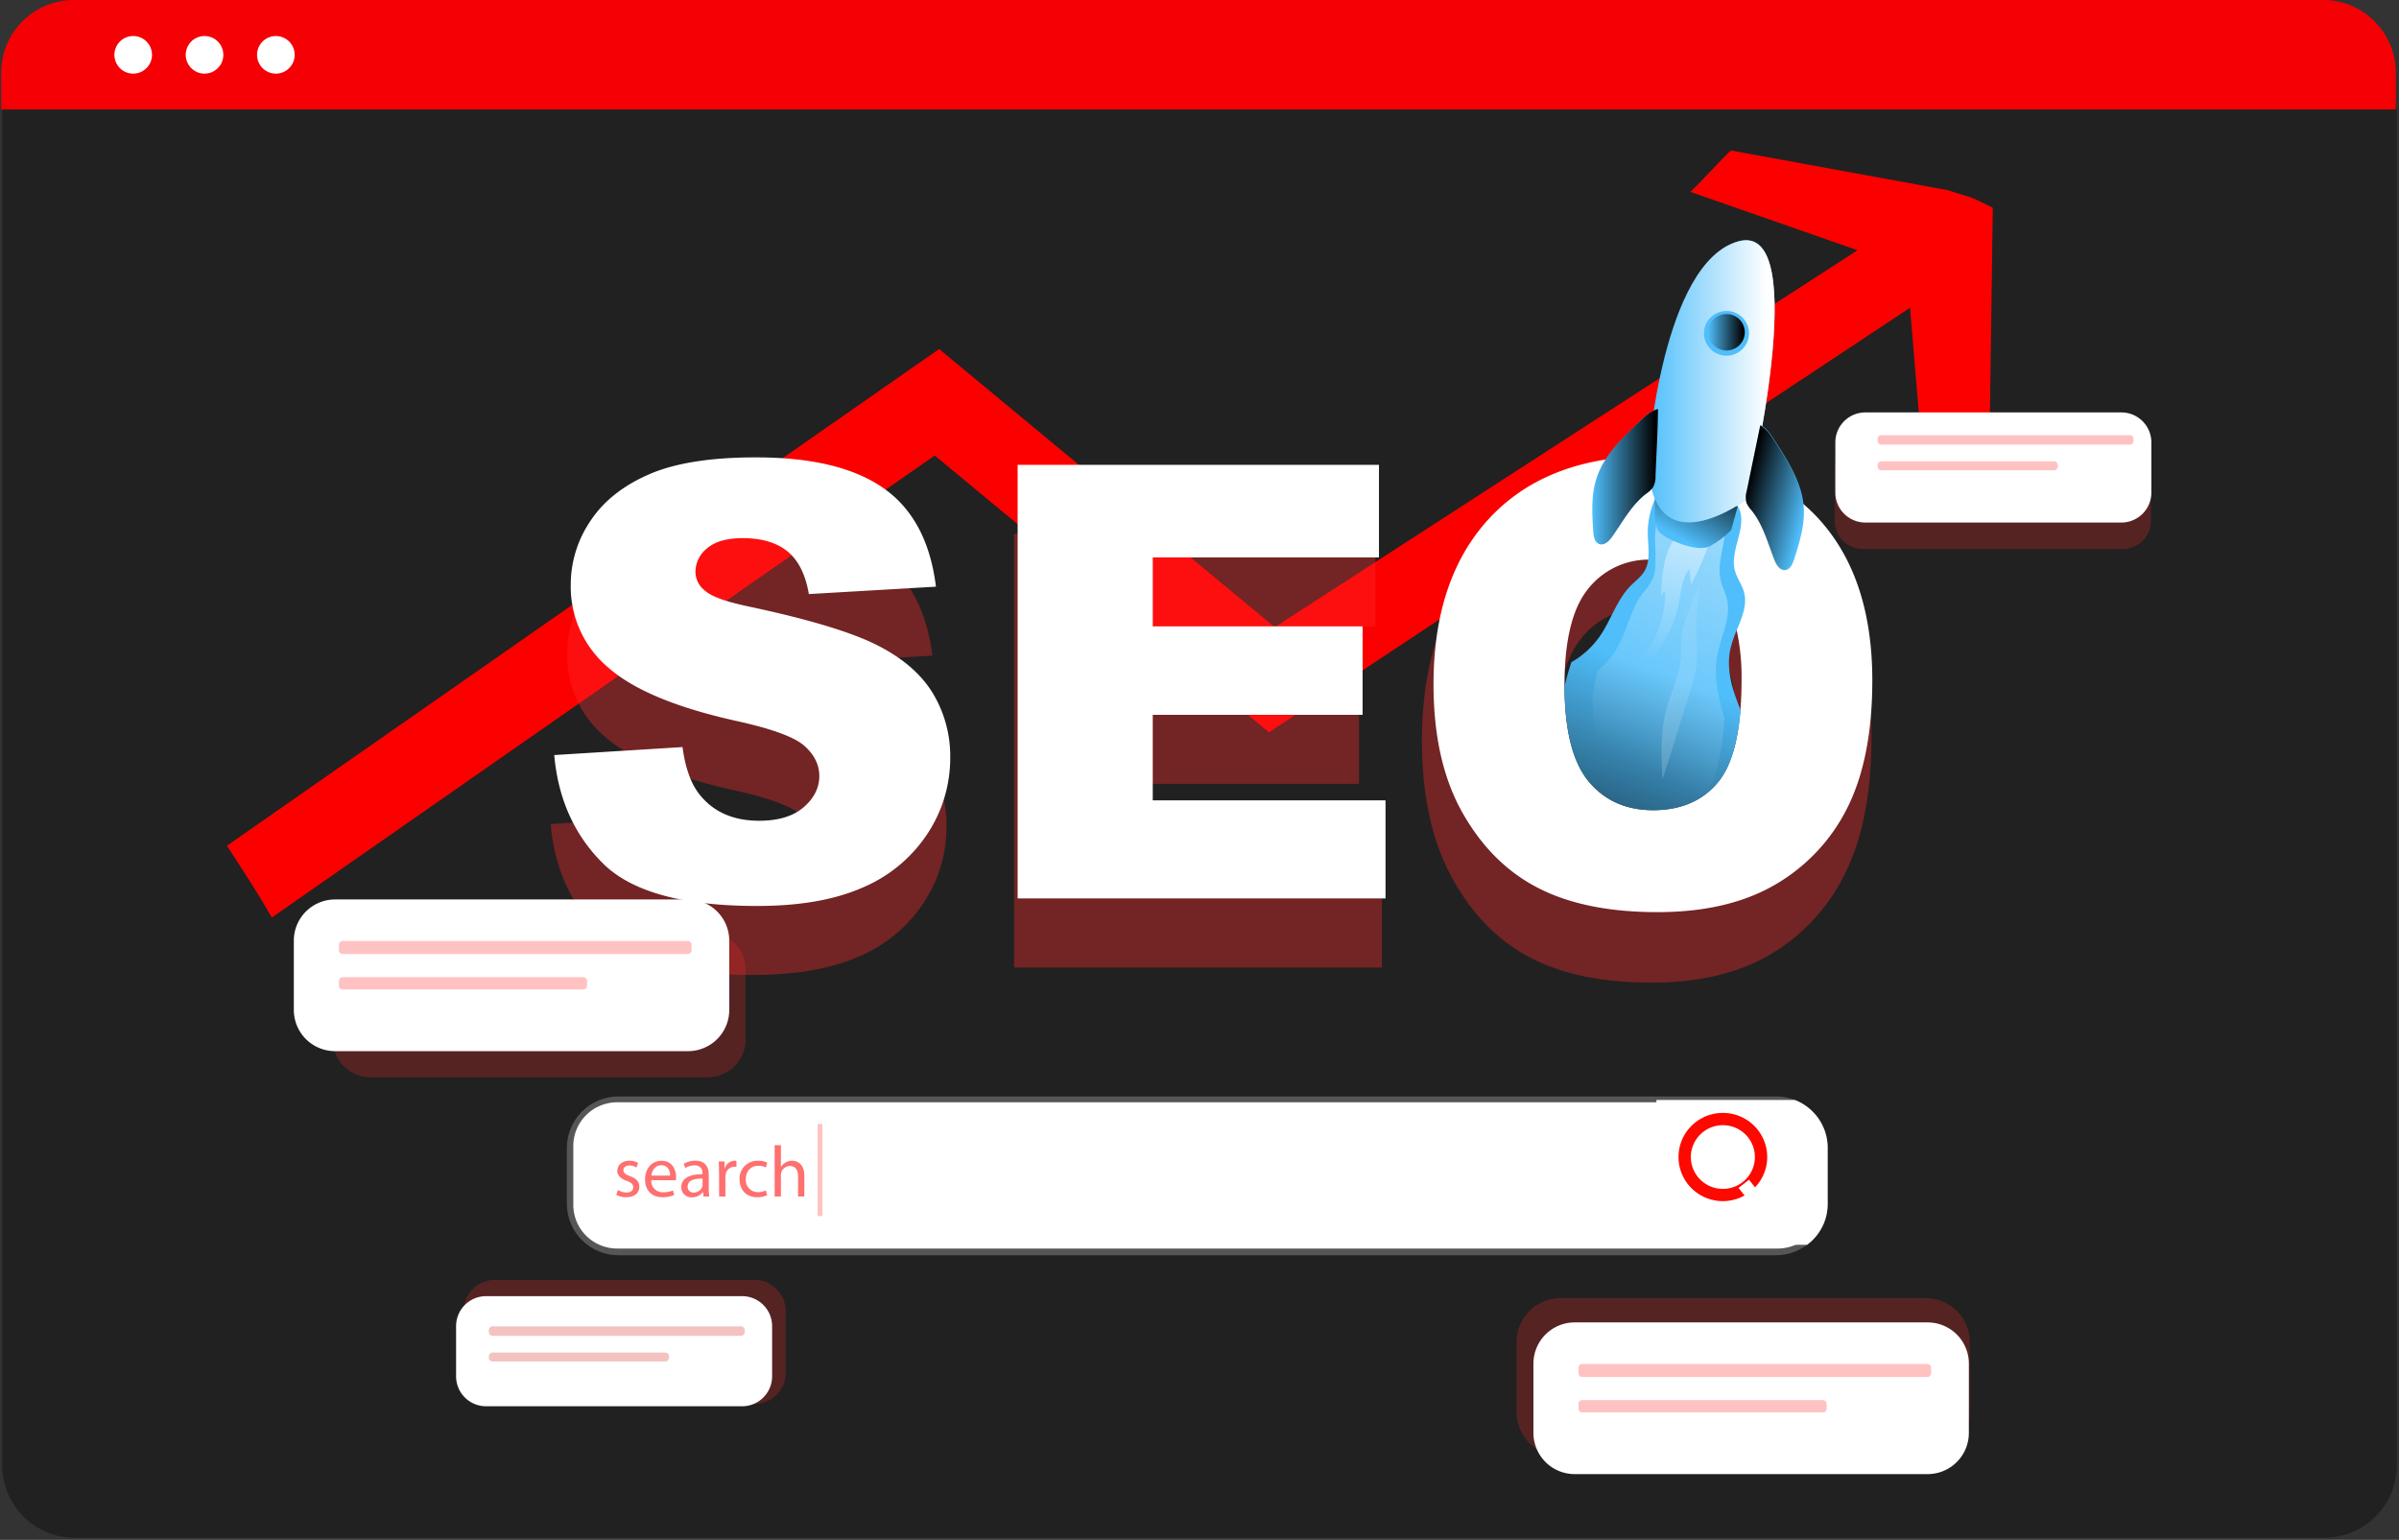 <!--?xml version="1.0" encoding="UTF-8" standalone="no"?-->
<svg data-name="Layer 1" width="546.838" height="351.048" viewBox="0 0 546.838 351.048" version="1.1" id="svg374" sodipodi:docname="AWS-Aruba-SEO-Core-Services.svg" inkscape:version="1.2.2 (732a01da63, 2022-12-09)" xml:space="preserve" xmlns:inkscape="http://www.inkscape.org/namespaces/inkscape" xmlns:sodipodi="http://sodipodi.sourceforge.net/DTD/sodipodi-0.dtd" xmlns:xlink="http://www.w3.org/1999/xlink" xmlns="http://www.w3.org/2000/svg" xmlns:svg="http://www.w3.org/2000/svg" style=""><rect x="0" y="0" width="546.838" height="351.048" fill="#333333" stroke="none"/><defs id="defs378"><linearGradient xlink:href="#A" id="L" gradientTransform="matrix(0.837,0,0,0.833,-3.855,0.715)"></linearGradient><linearGradient id="A" x1="486.03" y1="221.36" x2="449.74" y2="315.1" gradientUnits="userSpaceOnUse"><stop offset="0" stop-color="#010101" stop-opacity="0" id="stop6481"></stop><stop offset=".95" stop-color="#010101" id="stop6483"></stop></linearGradient><linearGradient xlink:href="#B" id="M" gradientTransform="matrix(0.837,0,0,0.833,-5.504,-39.07)"></linearGradient><linearGradient id="B" x1="475.54" y1="295.98" x2="566.26" y2="121.93" gradientUnits="userSpaceOnUse"><stop offset="0" stop-color="#fff" stop-opacity="0" id="stop6486"></stop><stop offset=".95" stop-color="#fff" id="stop6488"></stop></linearGradient><linearGradient id="C" x1="485.73" y1="265.76" x2="502.36" y2="169.38" xlink:href="#B" gradientTransform="matrix(0.837,0,0,0.833,-5.504,-39.07)"></linearGradient><linearGradient id="D" x1="434.189" y1="201.574" x2="443.067" y2="184.589" xlink:href="#A" gradientTransform="matrix(1.175,0,0,1.238,-103.318,-100.621)"></linearGradient><linearGradient id="E" x1="426.771" y1="167.692" x2="455.477" y2="167.692" xlink:href="#B" gradientTransform="matrix(1.175,0,0,1.238,-103.318,-100.621)"></linearGradient><linearGradient id="F" x1="462.82" y1="158.03" x2="483.76" y2="158.03" xlink:href="#A" gradientTransform="matrix(0.837,0,0,0.833,-3.855,0.715)"></linearGradient><linearGradient id="G" x1="447.78" y1="205.13" x2="468.73" y2="205.13" gradientTransform="matrix(-0.812,-0.2,-0.201,0.808,845.679,62.741)" xlink:href="#A"></linearGradient><linearGradient id="H" x1="521.62" y1="265.18" x2="281.23" y2="322.26" xlink:href="#B" gradientTransform="matrix(0.837,0,0,0.833,-5.504,-39.07)"></linearGradient><linearGradient id="I" x1="453.304" y1="148.335" x2="463.061" y2="148.335" xlink:href="#A" gradientTransform="translate(-38.966,-54.462)"></linearGradient></defs><sodipodi:namedview id="namedview376" pagecolor="#ffffff" bordercolor="#000000" borderopacity="0.25" inkscape:showpageshadow="2" inkscape:pageopacity="0.0" inkscape:pagecheckerboard="0" inkscape:deskcolor="#d1d1d1" showgrid="false" inkscape:zoom="1.0561606" inkscape:cx="255.64294" inkscape:cy="184.63101" inkscape:window-width="1366" inkscape:window-height="697" inkscape:window-x="-8" inkscape:window-y="-8" inkscape:window-maximized="1" inkscape:current-layer="svg374"></sodipodi:namedview><g id="g6851" transform="translate(-13.497,-26.644)"></g><path d="M 529.838,350.548 H 17 a 16.519,16.519 0 0 1 -16.5,-16.5 V 25.894 A 12.102,12.102 0 0 1 12.588,13.806 h 521.453 a 12.311,12.311 0 0 1 12.297,12.297 v 307.945 a 16.519,16.519 0 0 1 -16.5,16.5 z" fill="#f2f2f2" id="path264" style="fill: rgb(2, 0, 0); stroke: rgb(250, 0, 0); stroke-opacity: 1; opacity: 0.354; fill-opacity: 1; stroke-width: 2.2;" class="ffMejHuw_0"></path><g id="g6806" transform="matrix(0.855,0,0,0.854,35.112,-4.421)"><path d="m 490.212,60.633 -0.954,68.51 -16.837,9.209 -4.268,-51.027 -170.909,113.336 -89.116,-73.893 -176.734,123.336 c -3.707,-6.509 -7.85,-12.851 -11.959,-19.167 L 209.307,98.342 l 89.476,74.26 155.369,-100.627 c 0.167,0.049 -44.596,-15.591 -44.596,-15.591 1.322,-0.942 9.456,-10 10.879,-11.025 l 57.742,10.567 c 8.159,2.717 4.319,0.884 12.034,4.709 z" fill="#2a7fff" opacity="0.987" id="path6508" style="fill: rgb(255, 0, 0); fill-opacity: 1; stroke: none; stroke-width: 1.449;" class="ffMejHuw_1"></path><g class="E" id="g6522" style="fill:#ff2a2a;stroke:none;stroke-width:2.078" transform="matrix(0.837,0,0,0.833,-3.855,0.715)"><path width="100.68" height="35.27" class="D ffMejHuw_2" id="rect6512" style="opacity:0.24;fill:#ff2a2a;stroke:none" d="M 548.97,146.03 L 631.65,146.03 A 9,9,0,0,1,640.65,155.03 L 640.65,172.3 A 9,9,0,0,1,631.65,181.3 L 548.97,181.3 A 9,9,0,0,1,539.97,172.3 L 539.97,155.03 A 9,9,0,0,1,548.97,146.03"></path><path width="144.33" height="50.56" class="D ffMejHuw_3" id="rect6514" style="opacity:0.24;fill:#ff2a2a;stroke:none" d="M 452.61,421.36 L 568.94,421.36 A 14,14,0,0,1,582.94,435.36 L 582.94,457.92 A 14,14,0,0,1,568.94,471.92 L 452.61,471.92 A 14,14,0,0,1,438.61,457.92 L 438.61,435.36 A 14,14,0,0,1,452.61,421.36"></path><path width="131.43" height="46.56" class="D ffMejHuw_4" id="rect6516" style="opacity:0.24;fill:#ff2a2a;stroke:none" d="M 73.58,304 L 181.01,304 A 12,12,0,0,1,193.01,316 L 193.01,338.56 A 12,12,0,0,1,181.01,350.56 L 73.58,350.56 A 12,12,0,0,1,61.58,338.56 L 61.58,316 A 12,12,0,0,1,73.58,304"></path><path width="102.57" height="39.78" class="D ffMejHuw_5" id="rect6518" style="opacity:0.24;fill:#ff2a2a;stroke:none" d="M 113.23,415.5 L 195.8,415.5 A 10,10,0,0,1,205.8,425.5 L 205.8,445.28 A 10,10,0,0,1,195.8,455.28 L 113.23,455.28 A 10,10,0,0,1,103.23,445.28 L 103.23,425.5 A 10,10,0,0,1,113.23,415.5"></path><path d="m 408.46,242.81 q 0,-36.75 18.85,-57.22 18.85,-20.47 52.51,-20.47 34.5,0 53.16,20.11 18.66,20.11 18.67,56.35 0,26.31 -8.16,43.15 a 61,61 0 0 1 -23.57,26.2 q -15.4,9.33 -38.41,9.33 -23.37,0 -38.69,-8.09 -15.32,-8.09 -24.79,-25.55 -9.57,-17.5 -9.57,-43.81 z m 42.7,0.21 q 0,22.73 7.78,32.65 7.78,9.92 21.16,9.93 13.76,0 21.3,-9.73 7.54,-9.73 7.54,-34.9 0,-21.19 -7.87,-31 -7.87,-9.81 -21.35,-9.71 a 25.1,25.1 0 0 0 -20.69,9.9 q -7.86,9.93 -7.87,32.86 z m -320.22,26.41 40.86,-2.56 q 1.33,10 5.41,15.17 6.63,8.45 19,8.44 9.2,0 14.17,-4.32 4.97,-4.32 5,-10 0,-5.4 -4.74,-9.67 -4.74,-4.27 -22,-8.06 -28.25,-6.35 -40.29,-16.87 a 33.94,33.94 0 0 1 -12.13,-26.83 36.44,36.44 0 0 1 6.21,-20.24 q 6.21,-9.53 18.67,-15 12.46,-5.47 34.18,-5.45 26.64,0 40.62,9.91 13.98,9.91 16.64,31.52 l -40.51,2.39 q -1.62,-9.39 -6.78,-13.65 -5.16,-4.26 -14.27,-4.27 -7.48,0 -11.28,3.18 a 9.73,9.73 0 0 0 -3.79,7.73 7.73,7.73 0 0 0 3.13,6 q 3,2.74 14.41,5.12 28.16,6.06 40.34,12.27 12.18,6.21 17.72,15.41 a 39,39 0 0 1 5.52,20.54 44.07,44.07 0 0 1 -7.4,24.65 46.2,46.2 0 0 1 -20.66,17.11 q -13.27,5.83 -33.47,5.83 -35.44,0 -49.1,-13.65 -13.66,-13.65 -15.46,-34.7 z m 147.61,-93 h 115.09 v 29.68 h -72.05 v 22.08 h 66.83 v 28.35 h -66.83 v 27.4 h 74.13 v 31.47 H 278.55 Z" opacity="0.37" id="path6520" style="fill:#ff2a2a;stroke:none" class="ffMejHuw_6"></path></g><g class="H" id="g6528" style="fill:#ffffff;stroke:none;stroke-width:2.078" transform="matrix(0.837,0,0,0.833,-3.855,0.715)"><path d="m 132.08,247.32 40.86,-2.56 q 1.32,10 5.4,15.17 6.65,8.44 19,8.44 9.19,0 14.17,-4.32 4.98,-4.32 5,-10 0,-5.4 -4.74,-9.67 -4.74,-4.27 -22,-8.06 -28.26,-6.35 -40.29,-16.87 a 34,34 0 0 1 -12.14,-26.83 36.44,36.44 0 0 1 6.21,-20.24 q 6.21,-9.52 18.68,-15 12.47,-5.48 34.17,-5.45 26.64,0 40.63,9.91 13.99,9.91 16.63,31.52 l -40.48,2.37 q -1.6,-9.39 -6.78,-13.65 -5.18,-4.26 -14.26,-4.27 -7.5,0 -11.28,3.18 a 9.73,9.73 0 0 0 -3.8,7.72 7.73,7.73 0 0 0 3.13,6 q 3,2.76 14.41,5.13 28.15,6.06 40.34,12.27 12.19,6.21 17.73,15.41 a 39.12,39.12 0 0 1 5.54,20.57 44.14,44.14 0 0 1 -7.39,24.65 46.29,46.29 0 0 1 -20.67,17.11 q -13.27,5.84 -33.46,5.83 -35.46,0 -49.11,-13.65 -13.65,-13.65 -15.5,-34.71 z m 147.6,-93 h 115.09 v 29.67 h -72.05 v 22.09 h 66.84 v 28.35 h -66.84 v 27.4 h 74.14 v 31.43 H 279.68 Z" id="path6524" style="fill:#ffffff;stroke:none" class="ffMejHuw_7"></path><path width="397.62" height="46.87" id="rect6526" style="fill:#ffffff;stroke:none" d="M 152.15,358.59 L 521.77,358.59 A 14,14,0,0,1,535.77,372.59 L 535.77,391.46 A 14,14,0,0,1,521.77,405.46 L 152.15,405.46 A 14,14,0,0,1,138.15,391.46 L 138.15,372.59 A 14,14,0,0,1,152.15,358.59" class="ffMejHuw_8"></path></g><path d="m 437.431,298.806 c -1.606,-0.63 -3.307,-0.949 -5.021,-0.942 h -308.57 c -7.597,0.004 -13.76,6.126 -13.783,13.693 v 15.001 c 0.019,7.569 6.183,13.696 13.783,13.7 h 308.604 c 7.576,-0.05 13.703,-6.156 13.749,-13.7 v -15.001 c -0.004,-5.642 -3.482,-10.704 -8.762,-12.75 z m 5.398,27.784 c -0.013,5.706 -4.656,10.329 -10.385,10.342 h -308.604 c -5.741,0 -10.4,-4.625 -10.419,-10.342 v -15.001 c 0.024,-5.713 4.682,-10.334 10.419,-10.334 h 308.604 c 5.727,0.014 10.367,4.631 10.385,10.334 z" class="D ffMejHuw_9" id="path6532" style="opacity:0.24;fill:#ffffff;stroke:none;stroke-width:1.449;stroke-opacity:1"></path><path d="m 123.689,322.832 c 0.684,0.422 1.459,0.654 2.251,0.675 1.239,0 1.816,-0.616 1.816,-1.391 0,-0.775 -0.485,-1.25 -1.741,-1.717 -1.674,-0.6 -2.511,-1.525 -2.511,-2.642 0,-1.508 1.221,-2.742 3.238,-2.742 a 4.71,4.71 0 0 1 2.31,0.576 l -0.427,1.242 a 3.65,3.65 0 0 0 -1.916,-0.542 c -1.012,0 -1.573,0.576 -1.573,1.275 0,0.699 0.561,1.117 1.782,1.583 1.632,0.608 2.46,1.425 2.46,2.816 0,1.666 -1.28,2.8 -3.506,2.8 a 5.4,5.4 0 0 1 -2.637,-0.641 z m 8.887,-2.626 a 2.99,2.99 0 0 0 0.847,2.341 3.01,3.01 0 0 0 2.332,0.893 c 0.892,0.031 1.781,-0.135 2.602,-0.483 l 0.293,1.217 c -0.993,0.414 -2.055,0.613 -3.122,0.583 -2.895,0 -4.619,-1.892 -4.619,-4.716 0,-2.824 1.674,-5 4.402,-5 3.063,0 3.874,2.684 3.874,4.4 a 7.23,7.23 0 0 1 -0.051,0.792 z m 5.021,-1.217 c 0,-1.083 -0.451,-2.758 -2.369,-2.758 -1.724,0 -2.511,1.575 -2.619,2.758 z m 8.896,5.576 -0.134,-1.175 h -0.059 a 3.51,3.51 0 0 1 -2.87,1.391 2.68,2.68 0 0 1 -2.025,-0.716 c -0.539,-0.496 -0.848,-1.214 -0.845,-1.968 0,-2.258 2.017,-3.492 5.641,-3.475 v -0.183 a 1.92,1.92 0 0 0 -0.534,-1.598 c -0.425,-0.427 -1.008,-0.634 -1.592,-0.568 -0.859,10e-4 -1.702,0.242 -2.444,0.699 l -0.394,-1.125 c 0.932,-0.558 2.001,-0.847 3.088,-0.833 2.87,0 3.565,1.95 3.565,3.816 v 3.5 a 13.03,13.03 0 0 0 0.15,2.233 z m -0.252,-4.767 c -1.858,-0.042 -3.975,0.292 -3.975,2.108 -0.035,0.436 0.122,0.865 0.431,1.176 a 1.51,1.51 0 0 0 1.175,0.441 c 1.017,0.03 1.935,-0.602 2.267,-1.559 a 1.79,1.79 0 0 0 0.1,-0.542 z m 4.394,-1.659 -0.075,-2.917 h 1.489 l 0.059,1.833 h 0.075 c 0.333,-1.17 1.382,-1.994 2.602,-2.041 a 1.74,1.74 0 0 1 0.485,0.058 v 1.601 a 2.4,2.4 0 0 0 -0.585,-0.058 2.39,2.39 0 0 0 -2.285,2.184 4.38,4.38 0 0 0 -0.075,0.792 v 5 h -1.674 z m 12.829,6.083 a 6.26,6.26 0 0 1 -2.694,0.542 c -2.828,0 -4.67,-1.916 -4.67,-4.775 -0.058,-1.356 0.456,-2.671 1.403,-3.591 0.957,-0.946 2.272,-1.442 3.618,-1.368 a 5.75,5.75 0 0 1 2.369,0.483 l -0.394,1.317 a 3.93,3.93 0 0 0 -1.975,-0.451 c -2.151,0 -3.348,1.583 -3.348,3.533 -0.083,0.906 0.223,1.805 0.845,2.472 a 3.23,3.23 0 0 0 2.411,1.027 4.9,4.9 0 0 0 2.092,-0.467 z m 1.991,-13.358 h 1.674 v 5.833 a 3.24,3.24 0 0 1 1.221,-1.2 3.6,3.6 0 0 1 1.749,-0.475 c 1.264,0 3.272,0.766 3.272,3.992 v 5.558 h -1.674 v -5.366 c 0,-1.5 -0.561,-2.775 -2.168,-2.775 -1.039,0.017 -1.955,0.685 -2.285,1.666 a 1.97,1.97 0 0 0 -0.118,0.833 v 5.634 h -1.674 z" opacity="0.56" id="path6534" style="fill:#ff0000;stroke:none;stroke-width:1.449" class="ffMejHuw_10"></path><path d="m 446.193,311.557 v 15.001 a 13.51,13.51 0 0 1 -5.489,10.908 h -40.168 v -38.66 h 36.905 c 5.277,2.049 8.751,7.111 8.753,12.75 z" id="path6536" style="fill:#ffffff;stroke:none;stroke-width:1.449" class="ffMejHuw_11"></path><path d="m 418.26,325.806 c -4.784,0.004 -9.099,-2.865 -10.932,-7.265 a 11.74,11.74 0 0 1 2.561,-12.836 c 3.383,-3.368 8.471,-4.376 12.89,-2.551 4.419,1.825 7.299,6.121 7.296,10.886 -0.014,6.493 -5.297,11.753 -11.817,11.768 z m 0,-20.267 c -3.453,-0.004 -6.568,2.066 -7.892,5.241 -1.324,3.175 -0.596,6.833 1.845,9.266 2.441,2.433 6.112,3.162 9.304,1.847 3.192,-1.315 5.271,-4.416 5.272,-7.855 0,-4.69 -3.817,-8.496 -8.528,-8.501 z" id="path6540" style="fill:#ff0800;fill-opacity:1;stroke:none;stroke-width:1.449" class="ffMejHuw_12"></path><path d="m 422.433,322.288 2.783,-2.192 7.844,9.876 -2.783,2.192 z m 20.463,-179.578 q -15.281,-15.75 -43.441,-15.776 -27.508,0 -42.939,16.042 c -10.243,10.741 -15.406,25.676 -15.406,44.909 q 0,20.642 7.791,34.368 7.791,13.726 20.319,20.068 12.494,6.35 31.616,6.342 18.803,0 31.374,-7.351 c 8.301,-4.814 14.995,-11.956 19.248,-20.534 q 6.611,-13.251 6.637,-33.868 0.016,-28.384 -15.197,-44.201 z m -66.864,45.344 q 0,-18.025 6.369,-25.776 c 3.855,-4.835 9.701,-7.671 15.9,-7.717 a 5.48,5.48 0 0 1 1.046,-0.067 q 11.004,0 17.456,7.65 c 2.575,3.279 4.33,7.12 5.121,11.208 0.927,4.302 1.368,8.693 1.314,13.092 0,2.95 -0.1,5.667 -0.301,8.217 q -1.071,13.251 -5.858,19.167 -6.168,7.601 -17.424,7.617 -10.879,0 -17.29,-7.784 c -4.185,-5.167 -6.302,-13.559 -6.334,-25.276 z" id="path6542" style="fill:#ffffff;fill-opacity:1;stroke:none;stroke-width:1.449" class="ffMejHuw_13"></path><path id="use6546" d="m 422.962,194.662 q -1.071,13.25 -5.858,19.167 -6.168,7.6 -17.423,7.617 -10.879,0 -17.289,-7.784 c -4.184,-5.167 -6.301,-13.559 -6.335,-25.276 a 66.245,65.968 0 0 1 1.816,-6.442 23.331,23.234 0 0 0 7.682,-7.084 c 2.937,-4.325 4.452,-9.625 8.126,-13.334 1.247,-1.242 2.695,-2.317 3.607,-3.8 a 7.649,7.617 0 0 0 1.046,-3.15 c 0.301,-2.217 -0.067,-4.633 -0.1,-6.917 a 22.361,22.267 0 0 1 3.297,-11.842 c 6.979,0.1 13.85,3.25 20.695,4.492 2.996,5 -2.226,11.45 -0.778,17.117 0.51,2.017 1.858,3.725 2.427,5.742 0.946,3.425 -0.502,6.775 -1.916,10.2 a 34.604,34.459 0 0 0 -1.623,4.733 c -1.339,5.517 0.418,11.167 2.628,16.559 z" style="fill:#4fbefb;stroke:none;stroke-width:1.735" class="ffMejHuw_14"></path><path id="use6548" d="m 422.962,194.662 q -1.071,13.25 -5.858,19.167 -6.168,7.6 -17.423,7.617 -10.879,0 -17.289,-7.784 c -4.184,-5.167 -6.301,-13.559 -6.335,-25.276 a 66.245,65.968 0 0 1 1.816,-6.442 23.331,23.234 0 0 0 7.682,-7.084 c 2.937,-4.325 4.452,-9.625 8.126,-13.334 1.247,-1.242 2.695,-2.317 3.607,-3.8 a 7.649,7.617 0 0 0 1.046,-3.15 c 0.301,-2.217 -0.067,-4.633 -0.1,-6.917 a 22.361,22.267 0 0 1 3.297,-11.842 c 6.979,0.1 13.85,3.25 20.695,4.492 2.996,5 -2.226,11.45 -0.778,17.117 0.51,2.017 1.858,3.725 2.427,5.742 0.946,3.425 -0.502,6.775 -1.916,10.2 a 34.604,34.459 0 0 0 -1.623,4.733 c -1.339,5.517 0.418,11.167 2.628,16.559 z" style="fill:url(#L);stroke:none;stroke-width:1.735" class="ffMejHuw_15"></path><path d="m 418.686,196.828 q -0.837,13.242 -4.393,19.167 c -3.08,5.067 -7.423,7.625 -13.055,7.625 q -8.184,0 -12.954,-7.792 c -3.13,-5.167 -4.72,-13.559 -4.745,-25.267 q 0.561,-3.333 1.364,-6.442 a 21.055,20.967 0 0 0 5.758,-7.084 c 2.193,-4.333 3.347,-9.634 6.084,-13.334 a 21.85,21.759 0 0 0 2.703,-3.792 9.59,9.55 0 0 0 0.778,-3.158 64.144,63.877 0 0 0 -0.075,-6.909 28.277,28.159 0 0 1 2.511,-11.85 c 5.222,0.1 10.377,3.258 15.498,4.5 2.251,5 -1.674,11.442 -0.577,17.117 0.377,2.008 1.389,3.725 1.816,5.733 0.711,3.425 -0.377,6.784 -1.439,10.209 a 44.763,44.576 0 0 0 -1.213,4.725 c -1.013,5.508 0.301,11.175 1.941,16.55 z" fill="url(#M)" id="path6550" style="fill:url(#M);stroke:none;stroke-width:1.735" class="ffMejHuw_16"></path><path d="m 401.74,164.177 1.088,-1.208 a 26.629,26.517 0 0 1 -5.858,17.292 c -1.816,2.233 -4.075,4.3 -4.778,7.092 a 33.298,33.159 0 0 0 14.36,-21.417 c 0.586,-3.092 0.837,-6.475 2.812,-8.917 l 0.41,4.258 a 87.735,87.369 0 0 0 4.494,-10.2 c 0.251,-0.675 0.452,-1.542 -0.092,-2.017 a 1.875,1.867 0 0 0 -1.063,-0.342 c -3.347,-0.325 -7.063,-1.433 -8.787,1.95 -1.967,3.883 -2.418,9.259 -2.586,13.509 z" fill="url(#C)" id="path6552" style="fill:url(#C);stroke:none;stroke-width:1.735" class="ffMejHuw_17"></path><path id="use6556" d="m 400.184,138.002 c 0,0 -0.477,6.851 0.837,8.858 1.314,2.008 10.202,5.909 13.641,4.167 a 23.264,23.168 0 0 0 5.816,-4.367 l 1.733,-6.333 z" style="fill:#4fbefb;stroke:none;stroke-width:1.201" class="ffMejHuw_18"></path><path id="use6558" d="m 400.184,138.002 c 0,0 -0.477,6.851 0.837,8.858 1.314,2.008 10.202,5.909 13.641,4.167 a 23.264,23.168 0 0 0 5.816,-4.367 l 1.733,-6.333 z" style="fill:url(#D);stroke:none;stroke-width:1.201" class="ffMejHuw_19"></path><path id="use6560" d="m 398.325,126.935 c 0,0 3.791,-51.668 24.034,-57.326 20.243,-5.658 2.511,68.668 2.511,68.668 0,0 -26.545,20.159 -26.545,-11.342 z" style="fill:#4fbefb;stroke:none;stroke-width:1.201" class="ffMejHuw_20"></path><path id="use6562" d="m 398.325,126.935 c 0,0 3.791,-51.668 24.034,-57.326 20.243,-5.658 2.511,68.668 2.511,68.668 0,0 -26.545,20.159 -26.545,-11.342 z" style="fill:url(#E);stroke:none;stroke-width:1.201" class="ffMejHuw_21"></path><path id="use6566" d="m 395.932,117.818 c -4.645,4.392 -9.465,9.05 -11.398,15.134 -1.448,4.525 -1.138,9.392 -0.837,14.167 0.092,1.275 0.36,2.808 1.557,3.267 1.356,0.517 2.678,-0.783 3.506,-1.967 2.812,-4.017 5.18,-8.492 9.071,-11.475 a 7.314,7.284 0 0 0 1.791,-1.667 6,5.975 0 0 0 0.678,-3.108 c 0.218,-5.917 0.619,-11.942 0.653,-17.809 -1.992,0.517 -3.481,1.992 -5.021,3.458 z" style="fill:#4fbefb;stroke:none;stroke-width:1.735" class="ffMejHuw_22"></path><path id="use6568" d="m 395.932,117.818 c -4.645,4.392 -9.465,9.05 -11.398,15.134 -1.448,4.525 -1.138,9.392 -0.837,14.167 0.092,1.275 0.36,2.808 1.557,3.267 1.356,0.517 2.678,-0.783 3.506,-1.967 2.812,-4.017 5.18,-8.492 9.071,-11.475 a 7.314,7.284 0 0 0 1.791,-1.667 6,5.975 0 0 0 0.678,-3.108 c 0.218,-5.917 0.619,-11.942 0.653,-17.809 -1.992,0.517 -3.481,1.992 -5.021,3.458 z" style="fill:url(#F);stroke:none;stroke-width:1.735" class="ffMejHuw_23"></path><path d="m 432.335,123.185 c 3.473,5.366 7.047,11.034 7.482,17.393 0.327,4.741 -1.138,9.401 -2.578,13.925 -0.384,1.217 -1.012,2.642 -2.285,2.809 -1.448,0.183 -2.419,-1.391 -2.946,-2.742 -1.774,-4.558 -3.013,-9.466 -6.084,-13.284 a 7.372,7.342 0 0 1 -1.347,-2.017 6.109,6.083 0 0 1 0.075,-3.184 l 3.606,-17.5 c 1.833,1.034 2.929,2.816 4.075,4.6 z" class="E G ffMejHuw_24" id="path6572" style="fill:#4fbefb;stroke:none;stroke-width:1.449"></path><path d="m 432.31,123.335 c 3.465,5.358 7.038,11.025 7.473,17.392 0.326,4.733 -1.13,9.392 -2.577,13.925 -0.385,1.217 -1.013,2.642 -2.285,2.8 -1.439,0.183 -2.418,-1.392 -2.946,-2.742 -1.774,-4.558 -3.013,-9.459 -6.076,-13.275 a 7.189,7.159 0 0 1 -1.347,-2.017 6.017,5.992 0 0 1 0.067,-3.183 l 3.607,-17.5 c 1.841,1.033 2.929,2.817 4.084,4.6 z" fill="url(#G)" id="path6574" style="fill:url(#G);stroke:none;stroke-width:1.735" class="ffMejHuw_25"></path><path d="m 409.339,167.936 a 27.616,27.501 0 0 0 -2.025,6.484 c -0.301,2.217 -0.05,4.475 -0.251,6.667 -0.393,4.517 -2.577,8.659 -3.791,13.034 -1.724,6.234 -1.431,12.817 -1.121,19.267 l 7.423,-23.784 a 37.315,37.159 0 0 0 1.674,-6.667 52.303,52.085 0 0 0 -0.042,-7.734 77.885,77.56 0 0 1 0.921,-13.475 c -1.28,1.775 -1.958,4.158 -2.787,6.208 z" fill="url(#H)" id="path6576" style="fill:url(#H);stroke:none;stroke-width:1.735" class="ffMejHuw_26"></path><path class="E ffMejHuw_27" id="ellipse6580" style="fill:#4fbefb;stroke:none;stroke-width:1.449" d="M413.225,94.152A5.992,5.967 0,1,1 425.209,94.152A5.992,5.967 0,1,1 413.225,94.152"></path><path fill="url(#I)" id="ellipse6582" style="fill:url(#I);stroke:none;stroke-width:1.449" d="M414.337,93.873A4.879,4.859 0,1,1 424.095,93.873A4.879,4.859 0,1,1 414.337,93.873" class="ffMejHuw_28"></path><path width="116.087" height="40.493" class="H ffMejHuw_29" id="rect6584" style="fill:#ffffff;stroke:#ff0000;stroke-width:1.449;stroke-opacity:1" d="M 378.748,358.183 L 472.835,358.183 A 11,11,0,0,1,483.835,369.183 L 483.835,387.676 A 11,11,0,0,1,472.835,398.676 L 378.748,398.676 A 11,11,0,0,1,367.748,387.676 L 367.748,369.183 A 11,11,0,0,1,378.748,358.183"></path><path width="94.003" height="3.483" class="D ffMejHuw_30" id="rect6588" style="opacity:0.24;fill:#ff0000;stroke:none;stroke-width:1.735" d="M 380.764,369.283 L 472.767,369.283 A 1,1,0,0,1,473.767,370.283 L 473.767,371.766 A 1,1,0,0,1,472.767,372.766 L 380.764,372.766 A 1,1,0,0,1,379.764,371.766 L 379.764,370.283 A 1,1,0,0,1,380.764,369.283"></path><path width="66.161" height="3.292" class="D ffMejHuw_31" id="rect6590" style="opacity:0.24;fill:#ff0000;stroke:none;stroke-width:1.735" d="M 380.764,378.917 L 444.926,378.917 A 1,1,0,0,1,445.926,379.917 L 445.926,381.208 A 1,1,0,0,1,444.926,382.208 L 380.764,382.208 A 1,1,0,0,1,379.764,381.208 L 379.764,379.917 A 1,1,0,0,1,380.764,378.917"></path><path width="116.087" height="40.493" class="G H ffMejHuw_32" id="rect6594" style="fill:#ffffff;stroke:#ff0000;stroke-width:1.449;stroke-opacity:1" d="M 48.267,245.279 L 142.354,245.279 A 11,11,0,0,1,153.354,256.279 L 153.354,274.772 A 11,11,0,0,1,142.354,285.772 L 48.267,285.772 A 11,11,0,0,1,37.267,274.772 L 37.267,256.279 A 11,11,0,0,1,48.267,245.279"></path><path width="94.003" height="3.483" class="D ffMejHuw_33" id="rect6596" style="opacity:0.24;fill:#ff0000;stroke:none;stroke-width:1.735" d="M 50.293,256.38 L 142.296,256.38 A 1,1,0,0,1,143.296,257.38 L 143.296,258.863 A 1,1,0,0,1,142.296,259.863 L 50.293,259.863 A 1,1,0,0,1,49.293,258.863 L 49.293,257.38 A 1,1,0,0,1,50.293,256.38"></path><path width="66.161" height="3.292" class="D ffMejHuw_34" id="rect6598" style="opacity:0.24;fill:#ff0000;stroke:none;stroke-width:1.735" d="M 50.293,266.014 L 114.454,266.014 A 1,1,0,0,1,115.454,267.014 L 115.454,268.305 A 1,1,0,0,1,114.454,269.305 L 50.293,269.305 A 1,1,0,0,1,49.293,268.305 L 49.293,267.014 A 1,1,0,0,1,50.293,266.014"></path><path width="84.254" height="29.393" class="G H ffMejHuw_35" id="rect6602" style="fill:#ffffff;stroke:#ff0000;stroke-width:1.449;stroke-opacity:1" d="M 88.525,351.174 L 156.779,351.174 A 8,8,0,0,1,164.779,359.174 L 164.779,372.567 A 8,8,0,0,1,156.779,380.567 L 88.525,380.567 A 8,8,0,0,1,80.525,372.567 L 80.525,359.174 A 8,8,0,0,1,88.525,351.174"></path><path width="68.228" height="2.525" class="D ffMejHuw_36" id="rect6604" style="opacity:0.24;fill:#d40000;stroke:none;stroke-width:1.735" d="M 90.253,359.233 L 156.481,359.233 A 1,1,0,0,1,157.481,360.233 L 157.481,360.758 A 1,1,0,0,1,156.481,361.758 L 90.253,361.758 A 1,1,0,0,1,89.253,360.758 L 89.253,360.233 A 1,1,0,0,1,90.253,359.233"></path><path width="48.027" height="2.392" class="D ffMejHuw_37" id="rect6606" style="opacity:0.24;fill:#d40000;stroke:none;stroke-width:1.735" d="M 90.253,366.225 L 136.279,366.225 A 1,1,0,0,1,137.279,367.225 L 137.279,367.616 A 1,1,0,0,1,136.279,368.616 L 90.253,368.616 A 1,1,0,0,1,89.253,367.616 L 89.253,367.225 A 1,1,0,0,1,90.253,366.225"></path><path width="84.254" height="29.393" class="G H ffMejHuw_38" id="rect6610" style="fill:#ffffff;stroke:#ff0000;stroke-width:1.449;stroke-opacity:1" d="M 456.237,115.27 L 524.491,115.27 A 8,8,0,0,1,532.491,123.27 L 532.491,136.663 A 8,8,0,0,1,524.491,144.663 L 456.237,144.663 A 8,8,0,0,1,448.237,136.663 L 448.237,123.27 A 8,8,0,0,1,456.237,115.27"></path><path width="68.228" height="2.525" class="D ffMejHuw_39" id="rect6612" style="opacity:0.24;fill:#ff0000;stroke:none;stroke-width:1.735" d="M 460.516,121.335 L 526.744,121.335 A 1,1,0,0,1,527.744,122.335 L 527.744,122.86 A 1,1,0,0,1,526.744,123.86 L 460.516,123.86 A 1,1,0,0,1,459.516,122.86 L 459.516,122.335 A 1,1,0,0,1,460.516,121.335"></path><path width="48.027" height="2.392" class="D ffMejHuw_40" id="rect6614" style="opacity:0.24;fill:#ff0000;stroke:none;stroke-width:1.735" d="M 460.516,128.326 L 506.543,128.326 A 1,1,0,0,1,507.543,129.326 L 507.543,129.718 A 1,1,0,0,1,506.543,130.718 L 460.516,130.718 A 1,1,0,0,1,459.516,129.718 L 459.516,129.326 A 1,1,0,0,1,460.516,128.326"></path><path d="m 176.912,305.215 h 1.264 v 24.567 h -1.264 z" class="D ffMejHuw_41" id="path6616" style="opacity:0.24;fill:#ff0000;stroke:none;stroke-width:1.735"></path></g><path d="M 546.109,24.95 H 0.268 V 16.55 A 16.574,16.574 0 0 1 16.828,0 H 529.549 a 16.574,16.574 0 0 1 16.56,16.55 z" fill="#f50004" id="path268" class="ffMejHuw_42"></path><path fill="#ffffff" id="circle270" d="M26.08,12.5A4.283,4.283 0,1,1 34.647,12.5A4.283,4.283 0,1,1 26.08,12.5" class="ffMejHuw_43"></path><path fill="#ffffff" id="circle272" d="M42.339,12.5A4.283,4.283 0,1,1 50.906,12.5A4.283,4.283 0,1,1 42.339,12.5" class="ffMejHuw_44"></path><path fill="#ffffff" id="circle274" d="M58.598,12.5A4.283,4.283 0,1,1 67.165,12.5A4.283,4.283 0,1,1 58.598,12.5" class="ffMejHuw_45"></path><style data-made-with="vivus-instant">.ffMejHuw_0{stroke-dasharray:1741 1743;stroke-dashoffset:1742;animation:ffMejHuw_draw_0 5200ms ease-in-out 0ms infinite,ffMejHuw_fade 5200ms linear 0ms infinite;}.ffMejHuw_1{stroke-dasharray:1366 1368;stroke-dashoffset:1367;animation:ffMejHuw_draw_1 5200ms ease-in-out 0ms infinite,ffMejHuw_fade 5200ms linear 0ms infinite;}.ffMejHuw_2{stroke-dasharray:257 259;stroke-dashoffset:258;animation:ffMejHuw_draw_2 5200ms ease-in-out 0ms infinite,ffMejHuw_fade 5200ms linear 0ms infinite;}.ffMejHuw_3{stroke-dasharray:366 368;stroke-dashoffset:367;animation:ffMejHuw_draw_3 5200ms ease-in-out 0ms infinite,ffMejHuw_fade 5200ms linear 0ms infinite;}.ffMejHuw_4{stroke-dasharray:336 338;stroke-dashoffset:337;animation:ffMejHuw_draw_4 5200ms ease-in-out 0ms infinite,ffMejHuw_fade 5200ms linear 0ms infinite;}.ffMejHuw_5{stroke-dasharray:268 270;stroke-dashoffset:269;animation:ffMejHuw_draw_5 5200ms ease-in-out 0ms infinite,ffMejHuw_fade 5200ms linear 0ms infinite;}.ffMejHuw_6{stroke-dasharray:2261 2263;stroke-dashoffset:2262;animation:ffMejHuw_draw_6 5200ms ease-in-out 0ms infinite,ffMejHuw_fade 5200ms linear 0ms infinite;}.ffMejHuw_7{stroke-dasharray:1546 1548;stroke-dashoffset:1547;animation:ffMejHuw_draw_7 5200ms ease-in-out 0ms infinite,ffMejHuw_fade 5200ms linear 0ms infinite;}.ffMejHuw_8{stroke-dasharray:865 867;stroke-dashoffset:866;animation:ffMejHuw_draw_8 5200ms ease-in-out 0ms infinite,ffMejHuw_fade 5200ms linear 0ms infinite;}.ffMejHuw_9{stroke-dasharray:1446 1448;stroke-dashoffset:1447;animation:ffMejHuw_draw_9 5200ms ease-in-out 0ms infinite,ffMejHuw_fade 5200ms linear 0ms infinite;}.ffMejHuw_10{stroke-dasharray:275 277;stroke-dashoffset:276;animation:ffMejHuw_draw_10 5200ms ease-in-out 0ms infinite,ffMejHuw_fade 5200ms linear 0ms infinite;}.ffMejHuw_11{stroke-dasharray:160 162;stroke-dashoffset:161;animation:ffMejHuw_draw_11 5200ms ease-in-out 0ms infinite,ffMejHuw_fade 5200ms linear 0ms infinite;}.ffMejHuw_12{stroke-dasharray:128 130;stroke-dashoffset:129;animation:ffMejHuw_draw_12 5200ms ease-in-out 0ms infinite,ffMejHuw_fade 5200ms linear 0ms infinite;}.ffMejHuw_13{stroke-dasharray:604 606;stroke-dashoffset:605;animation:ffMejHuw_draw_13 5200ms ease-in-out 0ms infinite,ffMejHuw_fade 5200ms linear 0ms infinite;}.ffMejHuw_14{stroke-dasharray:225 227;stroke-dashoffset:226;animation:ffMejHuw_draw_14 5200ms ease-in-out 0ms infinite,ffMejHuw_fade 5200ms linear 0ms infinite;}.ffMejHuw_15{stroke-dasharray:225 227;stroke-dashoffset:226;animation:ffMejHuw_draw_15 5200ms ease-in-out 0ms infinite,ffMejHuw_fade 5200ms linear 0ms infinite;}.ffMejHuw_16{stroke-dasharray:207 209;stroke-dashoffset:208;animation:ffMejHuw_draw_16 5200ms ease-in-out 0ms infinite,ffMejHuw_fade 5200ms linear 0ms infinite;}.ffMejHuw_17{stroke-dasharray:108 110;stroke-dashoffset:109;animation:ffMejHuw_draw_17 5200ms ease-in-out 0ms infinite,ffMejHuw_fade 5200ms linear 0ms infinite;}.ffMejHuw_18{stroke-dasharray:60 62;stroke-dashoffset:61;animation:ffMejHuw_draw_18 5200ms ease-in-out 0ms infinite,ffMejHuw_fade 5200ms linear 0ms infinite;}.ffMejHuw_19{stroke-dasharray:60 62;stroke-dashoffset:61;animation:ffMejHuw_draw_19 5200ms ease-in-out 0ms infinite,ffMejHuw_fade 5200ms linear 0ms infinite;}.ffMejHuw_20{stroke-dasharray:181 183;stroke-dashoffset:182;animation:ffMejHuw_draw_20 5200ms ease-in-out 0ms infinite,ffMejHuw_fade 5200ms linear 0ms infinite;}.ffMejHuw_21{stroke-dasharray:181 183;stroke-dashoffset:182;animation:ffMejHuw_draw_21 5200ms ease-in-out 0ms infinite,ffMejHuw_fade 5200ms linear 0ms infinite;}.ffMejHuw_22{stroke-dasharray:86 88;stroke-dashoffset:87;animation:ffMejHuw_draw_22 5200ms ease-in-out 0ms infinite,ffMejHuw_fade 5200ms linear 0ms infinite;}.ffMejHuw_23{stroke-dasharray:86 88;stroke-dashoffset:87;animation:ffMejHuw_draw_23 5200ms ease-in-out 0ms infinite,ffMejHuw_fade 5200ms linear 0ms infinite;}.ffMejHuw_24{stroke-dasharray:86 88;stroke-dashoffset:87;animation:ffMejHuw_draw_24 5200ms ease-in-out 0ms infinite,ffMejHuw_fade 5200ms linear 0ms infinite;}.ffMejHuw_25{stroke-dasharray:86 88;stroke-dashoffset:87;animation:ffMejHuw_draw_25 5200ms ease-in-out 0ms infinite,ffMejHuw_fade 5200ms linear 0ms infinite;}.ffMejHuw_26{stroke-dasharray:107 109;stroke-dashoffset:108;animation:ffMejHuw_draw_26 5200ms ease-in-out 0ms infinite,ffMejHuw_fade 5200ms linear 0ms infinite;}.ffMejHuw_27{stroke-dasharray:38 40;stroke-dashoffset:39;animation:ffMejHuw_draw_27 5200ms ease-in-out 0ms infinite,ffMejHuw_fade 5200ms linear 0ms infinite;}.ffMejHuw_28{stroke-dasharray:31 33;stroke-dashoffset:32;animation:ffMejHuw_draw_28 5200ms ease-in-out 0ms infinite,ffMejHuw_fade 5200ms linear 0ms infinite;}.ffMejHuw_29{stroke-dasharray:295 297;stroke-dashoffset:296;animation:ffMejHuw_draw_29 5200ms ease-in-out 0ms infinite,ffMejHuw_fade 5200ms linear 0ms infinite;}.ffMejHuw_30{stroke-dasharray:194 196;stroke-dashoffset:195;animation:ffMejHuw_draw_30 5200ms ease-in-out 0ms infinite,ffMejHuw_fade 5200ms linear 0ms infinite;}.ffMejHuw_31{stroke-dasharray:138 140;stroke-dashoffset:139;animation:ffMejHuw_draw_31 5200ms ease-in-out 0ms infinite,ffMejHuw_fade 5200ms linear 0ms infinite;}.ffMejHuw_32{stroke-dasharray:295 297;stroke-dashoffset:296;animation:ffMejHuw_draw_32 5200ms ease-in-out 0ms infinite,ffMejHuw_fade 5200ms linear 0ms infinite;}.ffMejHuw_33{stroke-dasharray:194 196;stroke-dashoffset:195;animation:ffMejHuw_draw_33 5200ms ease-in-out 0ms infinite,ffMejHuw_fade 5200ms linear 0ms infinite;}.ffMejHuw_34{stroke-dasharray:138 140;stroke-dashoffset:139;animation:ffMejHuw_draw_34 5200ms ease-in-out 0ms infinite,ffMejHuw_fade 5200ms linear 0ms infinite;}.ffMejHuw_35{stroke-dasharray:214 216;stroke-dashoffset:215;animation:ffMejHuw_draw_35 5200ms ease-in-out 0ms infinite,ffMejHuw_fade 5200ms linear 0ms infinite;}.ffMejHuw_36{stroke-dasharray:140 142;stroke-dashoffset:141;animation:ffMejHuw_draw_36 5200ms ease-in-out 0ms infinite,ffMejHuw_fade 5200ms linear 0ms infinite;}.ffMejHuw_37{stroke-dasharray:100 102;stroke-dashoffset:101;animation:ffMejHuw_draw_37 5200ms ease-in-out 0ms infinite,ffMejHuw_fade 5200ms linear 0ms infinite;}.ffMejHuw_38{stroke-dasharray:214 216;stroke-dashoffset:215;animation:ffMejHuw_draw_38 5200ms ease-in-out 0ms infinite,ffMejHuw_fade 5200ms linear 0ms infinite;}.ffMejHuw_39{stroke-dasharray:140 142;stroke-dashoffset:141;animation:ffMejHuw_draw_39 5200ms ease-in-out 0ms infinite,ffMejHuw_fade 5200ms linear 0ms infinite;}.ffMejHuw_40{stroke-dasharray:100 102;stroke-dashoffset:101;animation:ffMejHuw_draw_40 5200ms ease-in-out 0ms infinite,ffMejHuw_fade 5200ms linear 0ms infinite;}.ffMejHuw_41{stroke-dasharray:52 54;stroke-dashoffset:53;animation:ffMejHuw_draw_41 5200ms ease-in-out 0ms infinite,ffMejHuw_fade 5200ms linear 0ms infinite;}.ffMejHuw_42{stroke-dasharray:1128 1130;stroke-dashoffset:1129;animation:ffMejHuw_draw_42 5200ms ease-in-out 0ms infinite,ffMejHuw_fade 5200ms linear 0ms infinite;}.ffMejHuw_43{stroke-dasharray:27 29;stroke-dashoffset:28;animation:ffMejHuw_draw_43 5200ms ease-in-out 0ms infinite,ffMejHuw_fade 5200ms linear 0ms infinite;}.ffMejHuw_44{stroke-dasharray:27 29;stroke-dashoffset:28;animation:ffMejHuw_draw_44 5200ms ease-in-out 0ms infinite,ffMejHuw_fade 5200ms linear 0ms infinite;}.ffMejHuw_45{stroke-dasharray:27 29;stroke-dashoffset:28;animation:ffMejHuw_draw_45 5200ms ease-in-out 0ms infinite,ffMejHuw_fade 5200ms linear 0ms infinite;}@keyframes ffMejHuw_draw{100%{stroke-dashoffset:0;}}@keyframes ffMejHuw_fade{0%{stroke-opacity:1;}92.308%{stroke-opacity:1;}100%{stroke-opacity:0;}}@keyframes ffMejHuw_draw_0{15.385%{stroke-dashoffset: 1742}41.026%{ stroke-dashoffset: 0;}100%{ stroke-dashoffset: 0;}}@keyframes ffMejHuw_draw_1{15.67%{stroke-dashoffset: 1367}41.311%{ stroke-dashoffset: 0;}100%{ stroke-dashoffset: 0;}}@keyframes ffMejHuw_draw_2{15.954%{stroke-dashoffset: 258}41.595%{ stroke-dashoffset: 0;}100%{ stroke-dashoffset: 0;}}@keyframes ffMejHuw_draw_3{16.239%{stroke-dashoffset: 367}41.88%{ stroke-dashoffset: 0;}100%{ stroke-dashoffset: 0;}}@keyframes ffMejHuw_draw_4{16.524%{stroke-dashoffset: 337}42.165%{ stroke-dashoffset: 0;}100%{ stroke-dashoffset: 0;}}@keyframes ffMejHuw_draw_5{16.809%{stroke-dashoffset: 269}42.45%{ stroke-dashoffset: 0;}100%{ stroke-dashoffset: 0;}}@keyframes ffMejHuw_draw_6{17.094%{stroke-dashoffset: 2262}42.735%{ stroke-dashoffset: 0;}100%{ stroke-dashoffset: 0;}}@keyframes ffMejHuw_draw_7{17.379%{stroke-dashoffset: 1547}43.02%{ stroke-dashoffset: 0;}100%{ stroke-dashoffset: 0;}}@keyframes ffMejHuw_draw_8{17.664%{stroke-dashoffset: 866}43.305%{ stroke-dashoffset: 0;}100%{ stroke-dashoffset: 0;}}@keyframes ffMejHuw_draw_9{17.949%{stroke-dashoffset: 1447}43.59%{ stroke-dashoffset: 0;}100%{ stroke-dashoffset: 0;}}@keyframes ffMejHuw_draw_10{18.234%{stroke-dashoffset: 276}43.875%{ stroke-dashoffset: 0;}100%{ stroke-dashoffset: 0;}}@keyframes ffMejHuw_draw_11{18.519%{stroke-dashoffset: 161}44.16%{ stroke-dashoffset: 0;}100%{ stroke-dashoffset: 0;}}@keyframes ffMejHuw_draw_12{18.803%{stroke-dashoffset: 129}44.444%{ stroke-dashoffset: 0;}100%{ stroke-dashoffset: 0;}}@keyframes ffMejHuw_draw_13{19.088%{stroke-dashoffset: 605}44.729%{ stroke-dashoffset: 0;}100%{ stroke-dashoffset: 0;}}@keyframes ffMejHuw_draw_14{19.373%{stroke-dashoffset: 226}45.014%{ stroke-dashoffset: 0;}100%{ stroke-dashoffset: 0;}}@keyframes ffMejHuw_draw_15{19.658%{stroke-dashoffset: 226}45.299%{ stroke-dashoffset: 0;}100%{ stroke-dashoffset: 0;}}@keyframes ffMejHuw_draw_16{19.943%{stroke-dashoffset: 208}45.584%{ stroke-dashoffset: 0;}100%{ stroke-dashoffset: 0;}}@keyframes ffMejHuw_draw_17{20.228%{stroke-dashoffset: 109}45.869%{ stroke-dashoffset: 0;}100%{ stroke-dashoffset: 0;}}@keyframes ffMejHuw_draw_18{20.513%{stroke-dashoffset: 61}46.154%{ stroke-dashoffset: 0;}100%{ stroke-dashoffset: 0;}}@keyframes ffMejHuw_draw_19{20.798%{stroke-dashoffset: 61}46.439%{ stroke-dashoffset: 0;}100%{ stroke-dashoffset: 0;}}@keyframes ffMejHuw_draw_20{21.083%{stroke-dashoffset: 182}46.724%{ stroke-dashoffset: 0;}100%{ stroke-dashoffset: 0;}}@keyframes ffMejHuw_draw_21{21.368%{stroke-dashoffset: 182}47.009%{ stroke-dashoffset: 0;}100%{ stroke-dashoffset: 0;}}@keyframes ffMejHuw_draw_22{21.652%{stroke-dashoffset: 87}47.293%{ stroke-dashoffset: 0;}100%{ stroke-dashoffset: 0;}}@keyframes ffMejHuw_draw_23{21.937%{stroke-dashoffset: 87}47.578%{ stroke-dashoffset: 0;}100%{ stroke-dashoffset: 0;}}@keyframes ffMejHuw_draw_24{22.222%{stroke-dashoffset: 87}47.863%{ stroke-dashoffset: 0;}100%{ stroke-dashoffset: 0;}}@keyframes ffMejHuw_draw_25{22.507%{stroke-dashoffset: 87}48.148%{ stroke-dashoffset: 0;}100%{ stroke-dashoffset: 0;}}@keyframes ffMejHuw_draw_26{22.792%{stroke-dashoffset: 108}48.433%{ stroke-dashoffset: 0;}100%{ stroke-dashoffset: 0;}}@keyframes ffMejHuw_draw_27{23.077%{stroke-dashoffset: 39}48.718%{ stroke-dashoffset: 0;}100%{ stroke-dashoffset: 0;}}@keyframes ffMejHuw_draw_28{23.362%{stroke-dashoffset: 32}49.003%{ stroke-dashoffset: 0;}100%{ stroke-dashoffset: 0;}}@keyframes ffMejHuw_draw_29{23.647%{stroke-dashoffset: 296}49.288%{ stroke-dashoffset: 0;}100%{ stroke-dashoffset: 0;}}@keyframes ffMejHuw_draw_30{23.932%{stroke-dashoffset: 195}49.573%{ stroke-dashoffset: 0;}100%{ stroke-dashoffset: 0;}}@keyframes ffMejHuw_draw_31{24.217%{stroke-dashoffset: 139}49.858%{ stroke-dashoffset: 0;}100%{ stroke-dashoffset: 0;}}@keyframes ffMejHuw_draw_32{24.501%{stroke-dashoffset: 296}50.142%{ stroke-dashoffset: 0;}100%{ stroke-dashoffset: 0;}}@keyframes ffMejHuw_draw_33{24.786%{stroke-dashoffset: 195}50.427%{ stroke-dashoffset: 0;}100%{ stroke-dashoffset: 0;}}@keyframes ffMejHuw_draw_34{25.071%{stroke-dashoffset: 139}50.712%{ stroke-dashoffset: 0;}100%{ stroke-dashoffset: 0;}}@keyframes ffMejHuw_draw_35{25.356%{stroke-dashoffset: 215}50.997%{ stroke-dashoffset: 0;}100%{ stroke-dashoffset: 0;}}@keyframes ffMejHuw_draw_36{25.641%{stroke-dashoffset: 141}51.282%{ stroke-dashoffset: 0;}100%{ stroke-dashoffset: 0;}}@keyframes ffMejHuw_draw_37{25.926%{stroke-dashoffset: 101}51.567%{ stroke-dashoffset: 0;}100%{ stroke-dashoffset: 0;}}@keyframes ffMejHuw_draw_38{26.211%{stroke-dashoffset: 215}51.852%{ stroke-dashoffset: 0;}100%{ stroke-dashoffset: 0;}}@keyframes ffMejHuw_draw_39{26.496%{stroke-dashoffset: 141}52.137%{ stroke-dashoffset: 0;}100%{ stroke-dashoffset: 0;}}@keyframes ffMejHuw_draw_40{26.781%{stroke-dashoffset: 101}52.422%{ stroke-dashoffset: 0;}100%{ stroke-dashoffset: 0;}}@keyframes ffMejHuw_draw_41{27.066%{stroke-dashoffset: 53}52.707%{ stroke-dashoffset: 0;}100%{ stroke-dashoffset: 0;}}@keyframes ffMejHuw_draw_42{27.35%{stroke-dashoffset: 1129}52.991%{ stroke-dashoffset: 0;}100%{ stroke-dashoffset: 0;}}@keyframes ffMejHuw_draw_43{27.635%{stroke-dashoffset: 28}53.276%{ stroke-dashoffset: 0;}100%{ stroke-dashoffset: 0;}}@keyframes ffMejHuw_draw_44{27.92%{stroke-dashoffset: 28}53.561%{ stroke-dashoffset: 0;}100%{ stroke-dashoffset: 0;}}@keyframes ffMejHuw_draw_45{28.205%{stroke-dashoffset: 28}53.846%{ stroke-dashoffset: 0;}100%{ stroke-dashoffset: 0;}}</style></svg>
